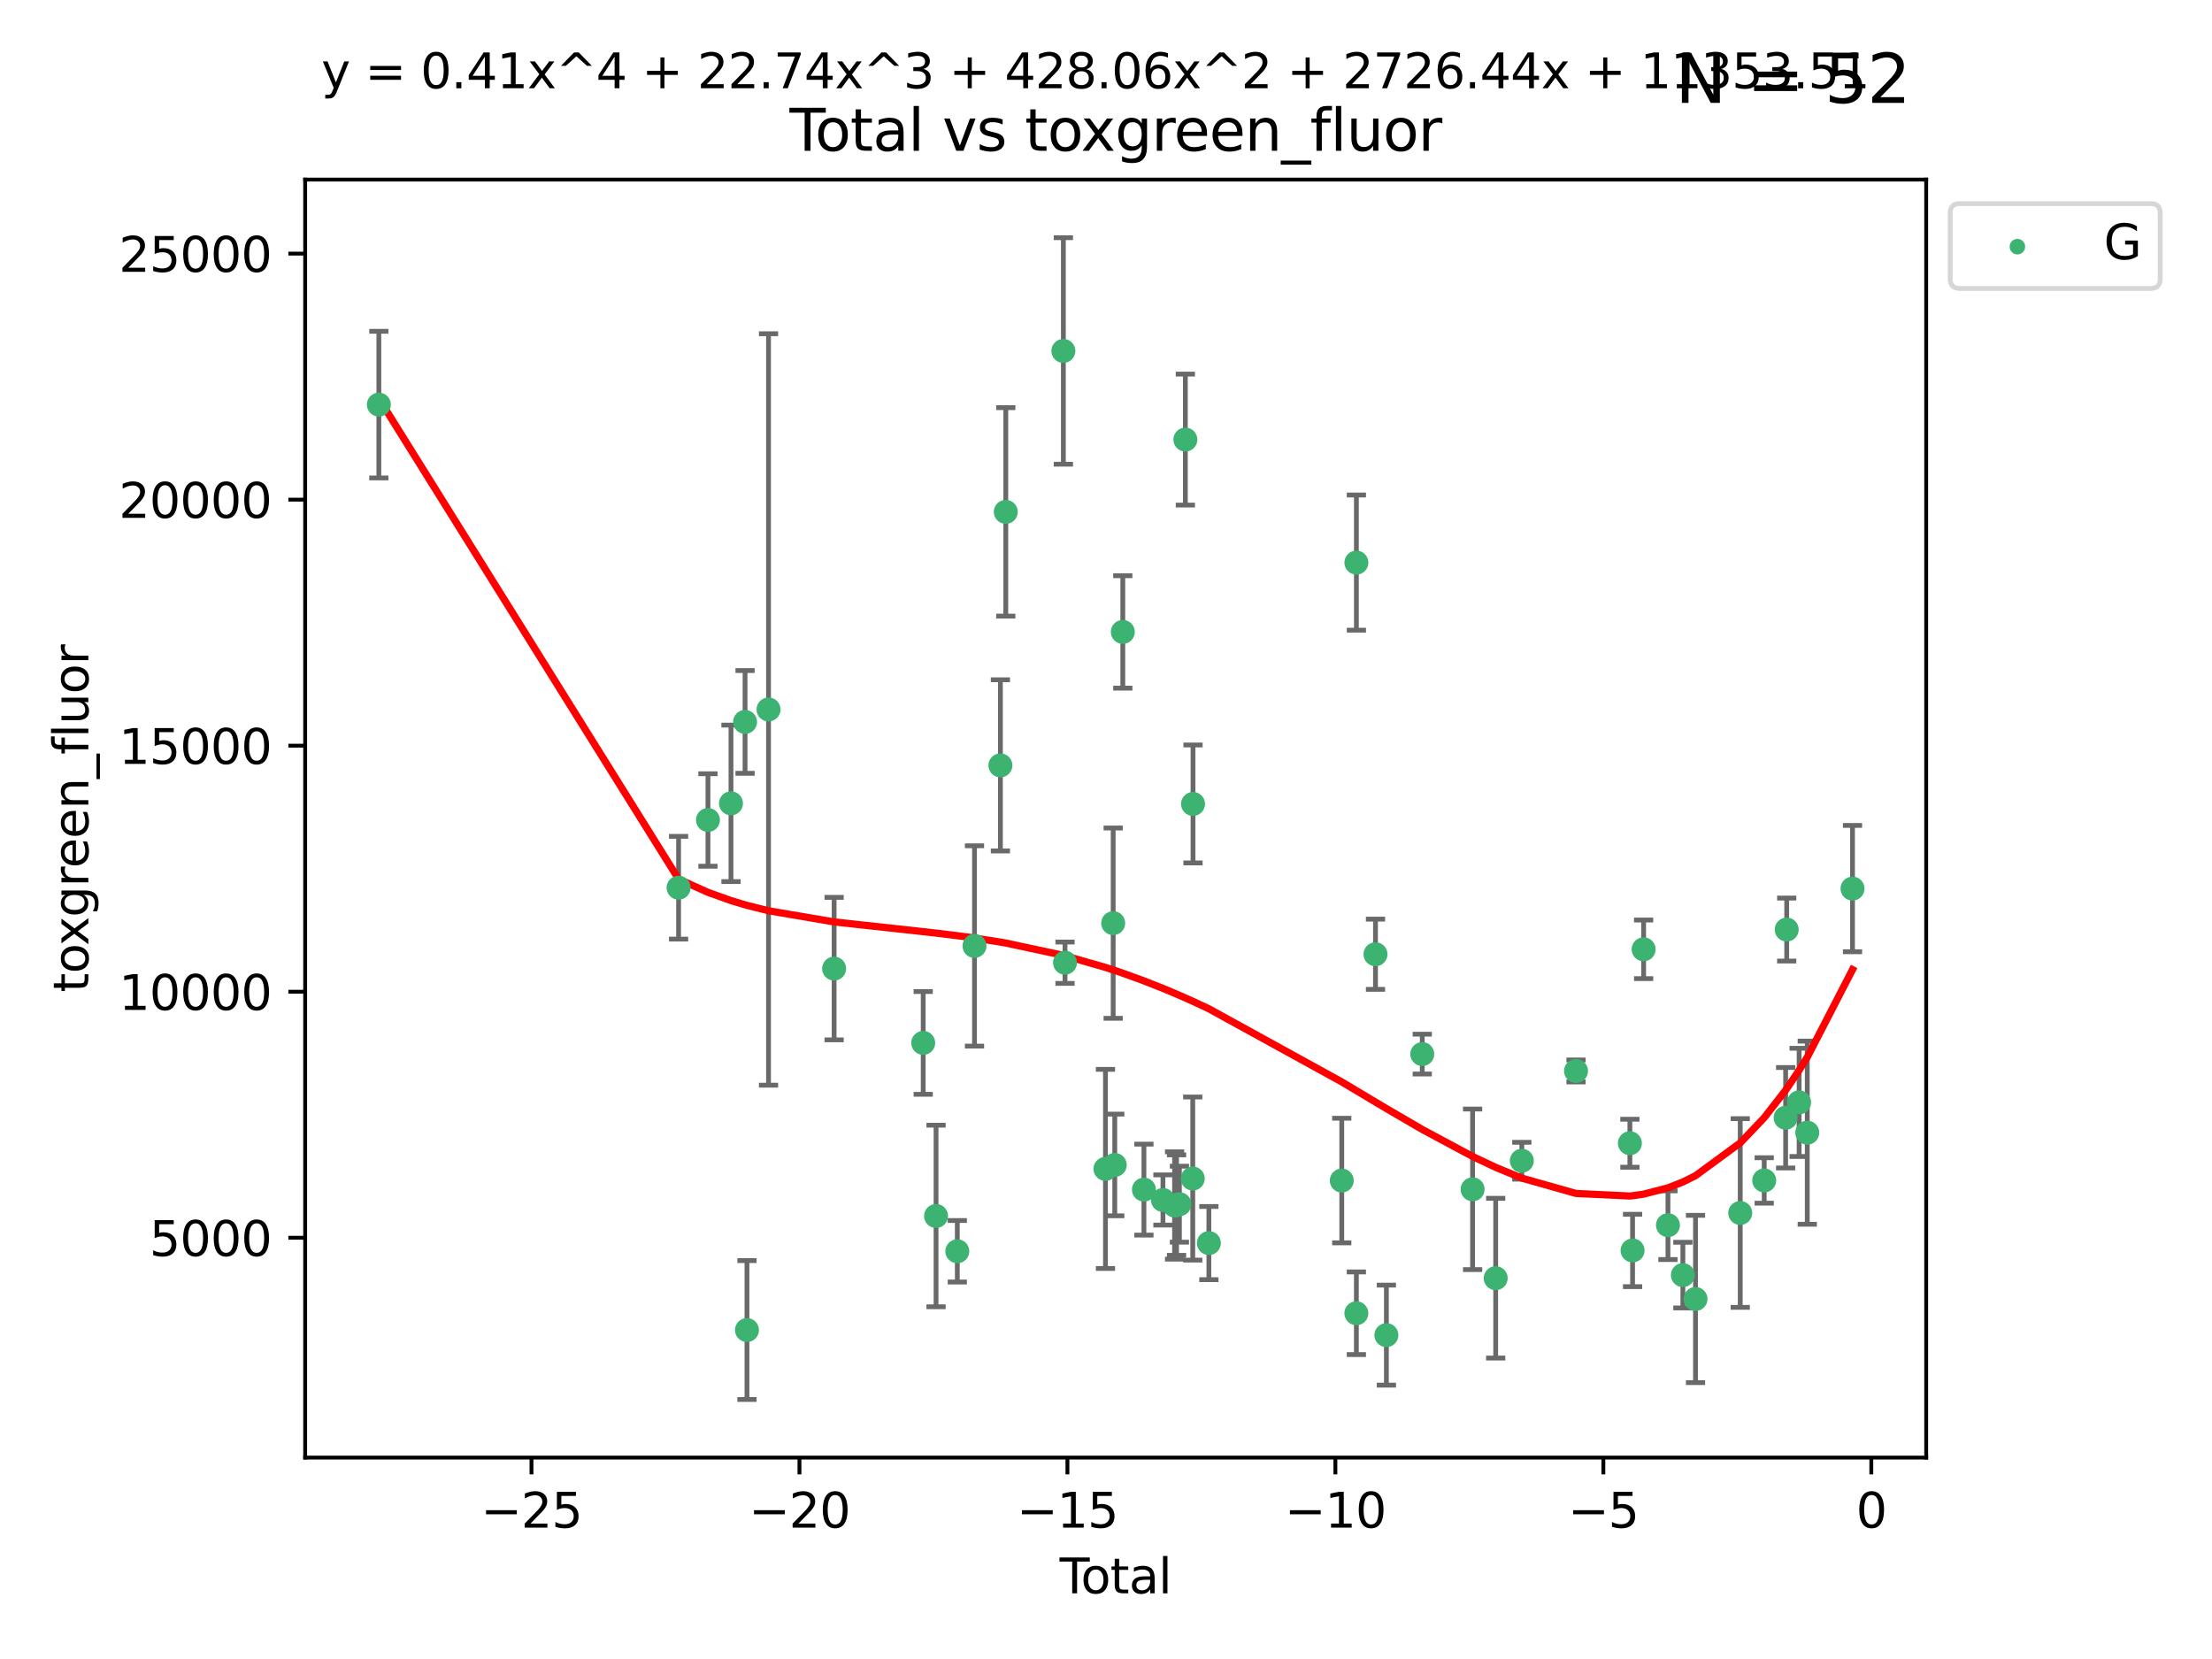 <?xml version="1.0" encoding="utf-8" standalone="no"?>
<!DOCTYPE svg PUBLIC "-//W3C//DTD SVG 1.1//EN"
  "http://www.w3.org/Graphics/SVG/1.1/DTD/svg11.dtd">
<svg xmlns:xlink="http://www.w3.org/1999/xlink" width="460.8pt" height="345.6pt" viewBox="0 0 460.8 345.6" xmlns="http://www.w3.org/2000/svg" version="1.1">
 <defs>
  <style type="text/css">*{stroke-linejoin: round; stroke-linecap: butt}</style>
 </defs>
 <g id="figure_1">
  <g id="patch_1">
   <path d="M 0 345.6 
L 460.8 345.6 
L 460.8 0 
L 0 0 
z
" style="fill: #ffffff"/>
  </g>
  <g id="axes_1">
   <g id="patch_2">
    <path d="M 63.571 303.64 
L 401.26 303.64 
L 401.26 37.411 
L 63.571 37.411 
z
" style="fill: #ffffff"/>
   </g>
   <g id="PathCollection_1">
    <defs>
     <path id="m70d9b29573" d="M 0 1.118 
C 0.297 1.118 0.581 1 0.791 0.791 
C 1 0.581 1.118 0.297 1.118 0 
C 1.118 -0.297 1 -0.581 0.791 -0.791 
C 0.581 -1 0.297 -1.118 0 -1.118 
C -0.297 -1.118 -0.581 -1 -0.791 -0.791 
C -1 -0.581 -1.118 -0.297 -1.118 0 
C -1.118 0.297 -1 0.581 -0.791 0.791 
C -0.581 1 -0.297 1.118 0 1.118 
z
" style="stroke: #3cb371"/>
    </defs>
    <g clip-path="url(#pa0c2bc1dc4)">
     <use xlink:href="#m70d9b29573" x="78.921" y="84.29" style="fill: #3cb371; stroke: #3cb371"/>
     <use xlink:href="#m70d9b29573" x="141.362" y="184.927" style="fill: #3cb371; stroke: #3cb371"/>
     <use xlink:href="#m70d9b29573" x="147.48" y="170.817" style="fill: #3cb371; stroke: #3cb371"/>
     <use xlink:href="#m70d9b29573" x="152.277" y="167.35" style="fill: #3cb371; stroke: #3cb371"/>
     <use xlink:href="#m70d9b29573" x="155.21" y="150.393" style="fill: #3cb371; stroke: #3cb371"/>
     <use xlink:href="#m70d9b29573" x="155.607" y="277.073" style="fill: #3cb371; stroke: #3cb371"/>
     <use xlink:href="#m70d9b29573" x="160.098" y="147.794" style="fill: #3cb371; stroke: #3cb371"/>
     <use xlink:href="#m70d9b29573" x="173.764" y="201.776" style="fill: #3cb371; stroke: #3cb371"/>
     <use xlink:href="#m70d9b29573" x="192.321" y="217.256" style="fill: #3cb371; stroke: #3cb371"/>
     <use xlink:href="#m70d9b29573" x="194.996" y="253.313" style="fill: #3cb371; stroke: #3cb371"/>
     <use xlink:href="#m70d9b29573" x="199.425" y="260.663" style="fill: #3cb371; stroke: #3cb371"/>
     <use xlink:href="#m70d9b29573" x="203.007" y="197.055" style="fill: #3cb371; stroke: #3cb371"/>
     <use xlink:href="#m70d9b29573" x="208.403" y="159.441" style="fill: #3cb371; stroke: #3cb371"/>
     <use xlink:href="#m70d9b29573" x="209.523" y="106.634" style="fill: #3cb371; stroke: #3cb371"/>
     <use xlink:href="#m70d9b29573" x="221.52" y="73.106" style="fill: #3cb371; stroke: #3cb371"/>
     <use xlink:href="#m70d9b29573" x="221.864" y="200.55" style="fill: #3cb371; stroke: #3cb371"/>
     <use xlink:href="#m70d9b29573" x="230.29" y="243.505" style="fill: #3cb371; stroke: #3cb371"/>
     <use xlink:href="#m70d9b29573" x="231.896" y="192.308" style="fill: #3cb371; stroke: #3cb371"/>
     <use xlink:href="#m70d9b29573" x="232.225" y="242.681" style="fill: #3cb371; stroke: #3cb371"/>
     <use xlink:href="#m70d9b29573" x="233.901" y="131.641" style="fill: #3cb371; stroke: #3cb371"/>
     <use xlink:href="#m70d9b29573" x="238.301" y="247.819" style="fill: #3cb371; stroke: #3cb371"/>
     <use xlink:href="#m70d9b29573" x="242.264" y="249.975" style="fill: #3cb371; stroke: #3cb371"/>
     <use xlink:href="#m70d9b29573" x="244.684" y="251.124" style="fill: #3cb371; stroke: #3cb371"/>
     <use xlink:href="#m70d9b29573" x="245.095" y="251.046" style="fill: #3cb371; stroke: #3cb371"/>
     <use xlink:href="#m70d9b29573" x="245.692" y="250.854" style="fill: #3cb371; stroke: #3cb371"/>
     <use xlink:href="#m70d9b29573" x="246.933" y="91.572" style="fill: #3cb371; stroke: #3cb371"/>
     <use xlink:href="#m70d9b29573" x="248.472" y="245.513" style="fill: #3cb371; stroke: #3cb371"/>
     <use xlink:href="#m70d9b29573" x="248.527" y="167.476" style="fill: #3cb371; stroke: #3cb371"/>
     <use xlink:href="#m70d9b29573" x="251.831" y="258.955" style="fill: #3cb371; stroke: #3cb371"/>
     <use xlink:href="#m70d9b29573" x="279.513" y="245.93" style="fill: #3cb371; stroke: #3cb371"/>
     <use xlink:href="#m70d9b29573" x="282.555" y="273.574" style="fill: #3cb371; stroke: #3cb371"/>
     <use xlink:href="#m70d9b29573" x="282.561" y="117.2" style="fill: #3cb371; stroke: #3cb371"/>
     <use xlink:href="#m70d9b29573" x="286.541" y="198.787" style="fill: #3cb371; stroke: #3cb371"/>
     <use xlink:href="#m70d9b29573" x="288.81" y="278.131" style="fill: #3cb371; stroke: #3cb371"/>
     <use xlink:href="#m70d9b29573" x="296.281" y="219.584" style="fill: #3cb371; stroke: #3cb371"/>
     <use xlink:href="#m70d9b29573" x="306.77" y="247.756" style="fill: #3cb371; stroke: #3cb371"/>
     <use xlink:href="#m70d9b29573" x="311.58" y="266.268" style="fill: #3cb371; stroke: #3cb371"/>
     <use xlink:href="#m70d9b29573" x="317.023" y="241.805" style="fill: #3cb371; stroke: #3cb371"/>
     <use xlink:href="#m70d9b29573" x="328.315" y="223.102" style="fill: #3cb371; stroke: #3cb371"/>
     <use xlink:href="#m70d9b29573" x="339.534" y="238.157" style="fill: #3cb371; stroke: #3cb371"/>
     <use xlink:href="#m70d9b29573" x="340.094" y="260.493" style="fill: #3cb371; stroke: #3cb371"/>
     <use xlink:href="#m70d9b29573" x="342.397" y="197.758" style="fill: #3cb371; stroke: #3cb371"/>
     <use xlink:href="#m70d9b29573" x="347.464" y="255.227" style="fill: #3cb371; stroke: #3cb371"/>
     <use xlink:href="#m70d9b29573" x="350.572" y="265.63" style="fill: #3cb371; stroke: #3cb371"/>
     <use xlink:href="#m70d9b29573" x="353.205" y="270.601" style="fill: #3cb371; stroke: #3cb371"/>
     <use xlink:href="#m70d9b29573" x="362.523" y="252.69" style="fill: #3cb371; stroke: #3cb371"/>
     <use xlink:href="#m70d9b29573" x="367.519" y="245.91" style="fill: #3cb371; stroke: #3cb371"/>
     <use xlink:href="#m70d9b29573" x="371.98" y="232.847" style="fill: #3cb371; stroke: #3cb371"/>
     <use xlink:href="#m70d9b29573" x="372.203" y="193.643" style="fill: #3cb371; stroke: #3cb371"/>
     <use xlink:href="#m70d9b29573" x="374.79" y="229.647" style="fill: #3cb371; stroke: #3cb371"/>
     <use xlink:href="#m70d9b29573" x="376.486" y="235.957" style="fill: #3cb371; stroke: #3cb371"/>
     <use xlink:href="#m70d9b29573" x="385.911" y="185.11" style="fill: #3cb371; stroke: #3cb371"/>
    </g>
   </g>
   <g id="matplotlib.axis_1">
    <g id="xtick_1">
     <g id="line2d_1">
      <defs>
       <path id="m195727a6a9" d="M 0 0 
L 0 3.5 
" style="stroke: #000000; stroke-width: 0.8"/>
      </defs>
      <g>
       <use xlink:href="#m195727a6a9" x="110.719" y="303.64" style="stroke: #000000; stroke-width: 0.8"/>
      </g>
     </g>
     <g id="text_1">
      <!-- −25 -->
      <g transform="translate(100.167 318.238)scale(0.1 -0.1)">
       <defs>
        <path id="DejaVuSans-2212" d="M 678 2272 
L 4684 2272 
L 4684 1741 
L 678 1741 
L 678 2272 
z
" transform="scale(0.016)"/>
        <path id="DejaVuSans-32" d="M 1228 531 
L 3431 531 
L 3431 0 
L 469 0 
L 469 531 
Q 828 903 1448 1529 
Q 2069 2156 2228 2338 
Q 2531 2678 2651 2914 
Q 2772 3150 2772 3378 
Q 2772 3750 2511 3984 
Q 2250 4219 1831 4219 
Q 1534 4219 1204 4116 
Q 875 4013 500 3803 
L 500 4441 
Q 881 4594 1212 4672 
Q 1544 4750 1819 4750 
Q 2544 4750 2975 4387 
Q 3406 4025 3406 3419 
Q 3406 3131 3298 2873 
Q 3191 2616 2906 2266 
Q 2828 2175 2409 1742 
Q 1991 1309 1228 531 
z
" transform="scale(0.016)"/>
        <path id="DejaVuSans-35" d="M 691 4666 
L 3169 4666 
L 3169 4134 
L 1269 4134 
L 1269 2991 
Q 1406 3038 1543 3061 
Q 1681 3084 1819 3084 
Q 2600 3084 3056 2656 
Q 3513 2228 3513 1497 
Q 3513 744 3044 326 
Q 2575 -91 1722 -91 
Q 1428 -91 1123 -41 
Q 819 9 494 109 
L 494 744 
Q 775 591 1075 516 
Q 1375 441 1709 441 
Q 2250 441 2565 725 
Q 2881 1009 2881 1497 
Q 2881 1984 2565 2268 
Q 2250 2553 1709 2553 
Q 1456 2553 1204 2497 
Q 953 2441 691 2322 
L 691 4666 
z
" transform="scale(0.016)"/>
       </defs>
       <use xlink:href="#DejaVuSans-2212"/>
       <use xlink:href="#DejaVuSans-32" x="83.789"/>
       <use xlink:href="#DejaVuSans-35" x="147.412"/>
      </g>
     </g>
    </g>
    <g id="xtick_2">
     <g id="line2d_2">
      <g>
       <use xlink:href="#m195727a6a9" x="166.541" y="303.64" style="stroke: #000000; stroke-width: 0.8"/>
      </g>
     </g>
     <g id="text_2">
      <!-- −20 -->
      <g transform="translate(155.989 318.238)scale(0.1 -0.1)">
       <defs>
        <path id="DejaVuSans-30" d="M 2034 4250 
Q 1547 4250 1301 3770 
Q 1056 3291 1056 2328 
Q 1056 1369 1301 889 
Q 1547 409 2034 409 
Q 2525 409 2770 889 
Q 3016 1369 3016 2328 
Q 3016 3291 2770 3770 
Q 2525 4250 2034 4250 
z
M 2034 4750 
Q 2819 4750 3233 4129 
Q 3647 3509 3647 2328 
Q 3647 1150 3233 529 
Q 2819 -91 2034 -91 
Q 1250 -91 836 529 
Q 422 1150 422 2328 
Q 422 3509 836 4129 
Q 1250 4750 2034 4750 
z
" transform="scale(0.016)"/>
       </defs>
       <use xlink:href="#DejaVuSans-2212"/>
       <use xlink:href="#DejaVuSans-32" x="83.789"/>
       <use xlink:href="#DejaVuSans-30" x="147.412"/>
      </g>
     </g>
    </g>
    <g id="xtick_3">
     <g id="line2d_3">
      <g>
       <use xlink:href="#m195727a6a9" x="222.363" y="303.64" style="stroke: #000000; stroke-width: 0.8"/>
      </g>
     </g>
     <g id="text_3">
      <!-- −15 -->
      <g transform="translate(211.811 318.238)scale(0.1 -0.1)">
       <defs>
        <path id="DejaVuSans-31" d="M 794 531 
L 1825 531 
L 1825 4091 
L 703 3866 
L 703 4441 
L 1819 4666 
L 2450 4666 
L 2450 531 
L 3481 531 
L 3481 0 
L 794 0 
L 794 531 
z
" transform="scale(0.016)"/>
       </defs>
       <use xlink:href="#DejaVuSans-2212"/>
       <use xlink:href="#DejaVuSans-31" x="83.789"/>
       <use xlink:href="#DejaVuSans-35" x="147.412"/>
      </g>
     </g>
    </g>
    <g id="xtick_4">
     <g id="line2d_4">
      <g>
       <use xlink:href="#m195727a6a9" x="278.185" y="303.64" style="stroke: #000000; stroke-width: 0.8"/>
      </g>
     </g>
     <g id="text_4">
      <!-- −10 -->
      <g transform="translate(267.632 318.238)scale(0.1 -0.1)">
       <use xlink:href="#DejaVuSans-2212"/>
       <use xlink:href="#DejaVuSans-31" x="83.789"/>
       <use xlink:href="#DejaVuSans-30" x="147.412"/>
      </g>
     </g>
    </g>
    <g id="xtick_5">
     <g id="line2d_5">
      <g>
       <use xlink:href="#m195727a6a9" x="334.007" y="303.64" style="stroke: #000000; stroke-width: 0.8"/>
      </g>
     </g>
     <g id="text_5">
      <!-- −5 -->
      <g transform="translate(326.636 318.238)scale(0.1 -0.1)">
       <use xlink:href="#DejaVuSans-2212"/>
       <use xlink:href="#DejaVuSans-35" x="83.789"/>
      </g>
     </g>
    </g>
    <g id="xtick_6">
     <g id="line2d_6">
      <g>
       <use xlink:href="#m195727a6a9" x="389.828" y="303.64" style="stroke: #000000; stroke-width: 0.8"/>
      </g>
     </g>
     <g id="text_6">
      <!-- 0 -->
      <g transform="translate(386.647 318.238)scale(0.1 -0.1)">
       <use xlink:href="#DejaVuSans-30"/>
      </g>
     </g>
    </g>
    <g id="text_7">
     <!-- Total -->
     <g transform="translate(220.739 331.917)scale(0.1 -0.1)">
      <defs>
       <path id="DejaVuSans-54" d="M -19 4666 
L 3928 4666 
L 3928 4134 
L 2272 4134 
L 2272 0 
L 1638 0 
L 1638 4134 
L -19 4134 
L -19 4666 
z
" transform="scale(0.016)"/>
       <path id="DejaVuSans-6f" d="M 1959 3097 
Q 1497 3097 1228 2736 
Q 959 2375 959 1747 
Q 959 1119 1226 758 
Q 1494 397 1959 397 
Q 2419 397 2687 759 
Q 2956 1122 2956 1747 
Q 2956 2369 2687 2733 
Q 2419 3097 1959 3097 
z
M 1959 3584 
Q 2709 3584 3137 3096 
Q 3566 2609 3566 1747 
Q 3566 888 3137 398 
Q 2709 -91 1959 -91 
Q 1206 -91 779 398 
Q 353 888 353 1747 
Q 353 2609 779 3096 
Q 1206 3584 1959 3584 
z
" transform="scale(0.016)"/>
       <path id="DejaVuSans-74" d="M 1172 4494 
L 1172 3500 
L 2356 3500 
L 2356 3053 
L 1172 3053 
L 1172 1153 
Q 1172 725 1289 603 
Q 1406 481 1766 481 
L 2356 481 
L 2356 0 
L 1766 0 
Q 1100 0 847 248 
Q 594 497 594 1153 
L 594 3053 
L 172 3053 
L 172 3500 
L 594 3500 
L 594 4494 
L 1172 4494 
z
" transform="scale(0.016)"/>
       <path id="DejaVuSans-61" d="M 2194 1759 
Q 1497 1759 1228 1600 
Q 959 1441 959 1056 
Q 959 750 1161 570 
Q 1363 391 1709 391 
Q 2188 391 2477 730 
Q 2766 1069 2766 1631 
L 2766 1759 
L 2194 1759 
z
M 3341 1997 
L 3341 0 
L 2766 0 
L 2766 531 
Q 2569 213 2275 61 
Q 1981 -91 1556 -91 
Q 1019 -91 701 211 
Q 384 513 384 1019 
Q 384 1609 779 1909 
Q 1175 2209 1959 2209 
L 2766 2209 
L 2766 2266 
Q 2766 2663 2505 2880 
Q 2244 3097 1772 3097 
Q 1472 3097 1187 3025 
Q 903 2953 641 2809 
L 641 3341 
Q 956 3463 1253 3523 
Q 1550 3584 1831 3584 
Q 2591 3584 2966 3190 
Q 3341 2797 3341 1997 
z
" transform="scale(0.016)"/>
       <path id="DejaVuSans-6c" d="M 603 4863 
L 1178 4863 
L 1178 0 
L 603 0 
L 603 4863 
z
" transform="scale(0.016)"/>
      </defs>
      <use xlink:href="#DejaVuSans-54"/>
      <use xlink:href="#DejaVuSans-6f" x="44.084"/>
      <use xlink:href="#DejaVuSans-74" x="105.266"/>
      <use xlink:href="#DejaVuSans-61" x="144.475"/>
      <use xlink:href="#DejaVuSans-6c" x="205.754"/>
     </g>
    </g>
   </g>
   <g id="matplotlib.axis_2">
    <g id="ytick_1">
     <g id="line2d_7">
      <defs>
       <path id="md37a4022ce" d="M 0 0 
L -3.5 0 
" style="stroke: #000000; stroke-width: 0.8"/>
      </defs>
      <g>
       <use xlink:href="#md37a4022ce" x="63.571" y="257.843" style="stroke: #000000; stroke-width: 0.8"/>
      </g>
     </g>
     <g id="text_8">
      <!-- 5000 -->
      <g transform="translate(31.121 261.642)scale(0.1 -0.1)">
       <use xlink:href="#DejaVuSans-35"/>
       <use xlink:href="#DejaVuSans-30" x="63.623"/>
       <use xlink:href="#DejaVuSans-30" x="127.246"/>
       <use xlink:href="#DejaVuSans-30" x="190.869"/>
      </g>
     </g>
    </g>
    <g id="ytick_2">
     <g id="line2d_8">
      <g>
       <use xlink:href="#md37a4022ce" x="63.571" y="206.589" style="stroke: #000000; stroke-width: 0.8"/>
      </g>
     </g>
     <g id="text_9">
      <!-- 10000 -->
      <g transform="translate(24.759 210.388)scale(0.1 -0.1)">
       <use xlink:href="#DejaVuSans-31"/>
       <use xlink:href="#DejaVuSans-30" x="63.623"/>
       <use xlink:href="#DejaVuSans-30" x="127.246"/>
       <use xlink:href="#DejaVuSans-30" x="190.869"/>
       <use xlink:href="#DejaVuSans-30" x="254.492"/>
      </g>
     </g>
    </g>
    <g id="ytick_3">
     <g id="line2d_9">
      <g>
       <use xlink:href="#md37a4022ce" x="63.571" y="155.335" style="stroke: #000000; stroke-width: 0.8"/>
      </g>
     </g>
     <g id="text_10">
      <!-- 15000 -->
      <g transform="translate(24.759 159.135)scale(0.1 -0.1)">
       <use xlink:href="#DejaVuSans-31"/>
       <use xlink:href="#DejaVuSans-35" x="63.623"/>
       <use xlink:href="#DejaVuSans-30" x="127.246"/>
       <use xlink:href="#DejaVuSans-30" x="190.869"/>
       <use xlink:href="#DejaVuSans-30" x="254.492"/>
      </g>
     </g>
    </g>
    <g id="ytick_4">
     <g id="line2d_10">
      <g>
       <use xlink:href="#md37a4022ce" x="63.571" y="104.082" style="stroke: #000000; stroke-width: 0.8"/>
      </g>
     </g>
     <g id="text_11">
      <!-- 20000 -->
      <g transform="translate(24.759 107.881)scale(0.1 -0.1)">
       <use xlink:href="#DejaVuSans-32"/>
       <use xlink:href="#DejaVuSans-30" x="63.623"/>
       <use xlink:href="#DejaVuSans-30" x="127.246"/>
       <use xlink:href="#DejaVuSans-30" x="190.869"/>
       <use xlink:href="#DejaVuSans-30" x="254.492"/>
      </g>
     </g>
    </g>
    <g id="ytick_5">
     <g id="line2d_11">
      <g>
       <use xlink:href="#md37a4022ce" x="63.571" y="52.828" style="stroke: #000000; stroke-width: 0.8"/>
      </g>
     </g>
     <g id="text_12">
      <!-- 25000 -->
      <g transform="translate(24.759 56.627)scale(0.1 -0.1)">
       <use xlink:href="#DejaVuSans-32"/>
       <use xlink:href="#DejaVuSans-35" x="63.623"/>
       <use xlink:href="#DejaVuSans-30" x="127.246"/>
       <use xlink:href="#DejaVuSans-30" x="190.869"/>
       <use xlink:href="#DejaVuSans-30" x="254.492"/>
      </g>
     </g>
    </g>
    <g id="text_13">
     <!-- toxgreen_fluor -->
     <g transform="translate(18.401 206.72)rotate(-90)scale(0.1 -0.1)">
      <defs>
       <path id="DejaVuSans-78" d="M 3513 3500 
L 2247 1797 
L 3578 0 
L 2900 0 
L 1881 1375 
L 863 0 
L 184 0 
L 1544 1831 
L 300 3500 
L 978 3500 
L 1906 2253 
L 2834 3500 
L 3513 3500 
z
" transform="scale(0.016)"/>
       <path id="DejaVuSans-67" d="M 2906 1791 
Q 2906 2416 2648 2759 
Q 2391 3103 1925 3103 
Q 1463 3103 1205 2759 
Q 947 2416 947 1791 
Q 947 1169 1205 825 
Q 1463 481 1925 481 
Q 2391 481 2648 825 
Q 2906 1169 2906 1791 
z
M 3481 434 
Q 3481 -459 3084 -895 
Q 2688 -1331 1869 -1331 
Q 1566 -1331 1297 -1286 
Q 1028 -1241 775 -1147 
L 775 -588 
Q 1028 -725 1275 -790 
Q 1522 -856 1778 -856 
Q 2344 -856 2625 -561 
Q 2906 -266 2906 331 
L 2906 616 
Q 2728 306 2450 153 
Q 2172 0 1784 0 
Q 1141 0 747 490 
Q 353 981 353 1791 
Q 353 2603 747 3093 
Q 1141 3584 1784 3584 
Q 2172 3584 2450 3431 
Q 2728 3278 2906 2969 
L 2906 3500 
L 3481 3500 
L 3481 434 
z
" transform="scale(0.016)"/>
       <path id="DejaVuSans-72" d="M 2631 2963 
Q 2534 3019 2420 3045 
Q 2306 3072 2169 3072 
Q 1681 3072 1420 2755 
Q 1159 2438 1159 1844 
L 1159 0 
L 581 0 
L 581 3500 
L 1159 3500 
L 1159 2956 
Q 1341 3275 1631 3429 
Q 1922 3584 2338 3584 
Q 2397 3584 2469 3576 
Q 2541 3569 2628 3553 
L 2631 2963 
z
" transform="scale(0.016)"/>
       <path id="DejaVuSans-65" d="M 3597 1894 
L 3597 1613 
L 953 1613 
Q 991 1019 1311 708 
Q 1631 397 2203 397 
Q 2534 397 2845 478 
Q 3156 559 3463 722 
L 3463 178 
Q 3153 47 2828 -22 
Q 2503 -91 2169 -91 
Q 1331 -91 842 396 
Q 353 884 353 1716 
Q 353 2575 817 3079 
Q 1281 3584 2069 3584 
Q 2775 3584 3186 3129 
Q 3597 2675 3597 1894 
z
M 3022 2063 
Q 3016 2534 2758 2815 
Q 2500 3097 2075 3097 
Q 1594 3097 1305 2825 
Q 1016 2553 972 2059 
L 3022 2063 
z
" transform="scale(0.016)"/>
       <path id="DejaVuSans-6e" d="M 3513 2113 
L 3513 0 
L 2938 0 
L 2938 2094 
Q 2938 2591 2744 2837 
Q 2550 3084 2163 3084 
Q 1697 3084 1428 2787 
Q 1159 2491 1159 1978 
L 1159 0 
L 581 0 
L 581 3500 
L 1159 3500 
L 1159 2956 
Q 1366 3272 1645 3428 
Q 1925 3584 2291 3584 
Q 2894 3584 3203 3211 
Q 3513 2838 3513 2113 
z
" transform="scale(0.016)"/>
       <path id="DejaVuSans-5f" d="M 3263 -1063 
L 3263 -1509 
L -63 -1509 
L -63 -1063 
L 3263 -1063 
z
" transform="scale(0.016)"/>
       <path id="DejaVuSans-66" d="M 2375 4863 
L 2375 4384 
L 1825 4384 
Q 1516 4384 1395 4259 
Q 1275 4134 1275 3809 
L 1275 3500 
L 2222 3500 
L 2222 3053 
L 1275 3053 
L 1275 0 
L 697 0 
L 697 3053 
L 147 3053 
L 147 3500 
L 697 3500 
L 697 3744 
Q 697 4328 969 4595 
Q 1241 4863 1831 4863 
L 2375 4863 
z
" transform="scale(0.016)"/>
       <path id="DejaVuSans-75" d="M 544 1381 
L 544 3500 
L 1119 3500 
L 1119 1403 
Q 1119 906 1312 657 
Q 1506 409 1894 409 
Q 2359 409 2629 706 
Q 2900 1003 2900 1516 
L 2900 3500 
L 3475 3500 
L 3475 0 
L 2900 0 
L 2900 538 
Q 2691 219 2414 64 
Q 2138 -91 1772 -91 
Q 1169 -91 856 284 
Q 544 659 544 1381 
z
M 1991 3584 
L 1991 3584 
z
" transform="scale(0.016)"/>
      </defs>
      <use xlink:href="#DejaVuSans-74"/>
      <use xlink:href="#DejaVuSans-6f" x="39.209"/>
      <use xlink:href="#DejaVuSans-78" x="97.266"/>
      <use xlink:href="#DejaVuSans-67" x="156.445"/>
      <use xlink:href="#DejaVuSans-72" x="219.922"/>
      <use xlink:href="#DejaVuSans-65" x="258.785"/>
      <use xlink:href="#DejaVuSans-65" x="320.309"/>
      <use xlink:href="#DejaVuSans-6e" x="381.832"/>
      <use xlink:href="#DejaVuSans-5f" x="445.211"/>
      <use xlink:href="#DejaVuSans-66" x="495.211"/>
      <use xlink:href="#DejaVuSans-6c" x="530.416"/>
      <use xlink:href="#DejaVuSans-75" x="558.199"/>
      <use xlink:href="#DejaVuSans-6f" x="621.578"/>
      <use xlink:href="#DejaVuSans-72" x="682.76"/>
     </g>
    </g>
   </g>
   <g id="LineCollection_1">
    <path d="M 78.921 99.561 
L 78.921 69.019 
" clip-path="url(#pa0c2bc1dc4)" style="fill: none; stroke: #696969"/>
    <path d="M 141.362 195.633 
L 141.362 174.222 
" clip-path="url(#pa0c2bc1dc4)" style="fill: none; stroke: #696969"/>
    <path d="M 147.48 180.448 
L 147.48 161.186 
" clip-path="url(#pa0c2bc1dc4)" style="fill: none; stroke: #696969"/>
    <path d="M 152.277 183.65 
L 152.277 151.05 
" clip-path="url(#pa0c2bc1dc4)" style="fill: none; stroke: #696969"/>
    <path d="M 155.21 161.096 
L 155.21 139.69 
" clip-path="url(#pa0c2bc1dc4)" style="fill: none; stroke: #696969"/>
    <path d="M 155.607 291.539 
L 155.607 262.607 
" clip-path="url(#pa0c2bc1dc4)" style="fill: none; stroke: #696969"/>
    <path d="M 160.098 226.063 
L 160.098 69.525 
" clip-path="url(#pa0c2bc1dc4)" style="fill: none; stroke: #696969"/>
    <path d="M 173.764 216.615 
L 173.764 186.936 
" clip-path="url(#pa0c2bc1dc4)" style="fill: none; stroke: #696969"/>
    <path d="M 192.321 227.96 
L 192.321 206.552 
" clip-path="url(#pa0c2bc1dc4)" style="fill: none; stroke: #696969"/>
    <path d="M 194.996 272.224 
L 194.996 234.402 
" clip-path="url(#pa0c2bc1dc4)" style="fill: none; stroke: #696969"/>
    <path d="M 199.425 267.067 
L 199.425 254.258 
" clip-path="url(#pa0c2bc1dc4)" style="fill: none; stroke: #696969"/>
    <path d="M 203.007 217.921 
L 203.007 176.189 
" clip-path="url(#pa0c2bc1dc4)" style="fill: none; stroke: #696969"/>
    <path d="M 208.403 177.268 
L 208.403 141.614 
" clip-path="url(#pa0c2bc1dc4)" style="fill: none; stroke: #696969"/>
    <path d="M 209.523 128.347 
L 209.523 84.922 
" clip-path="url(#pa0c2bc1dc4)" style="fill: none; stroke: #696969"/>
    <path d="M 221.52 96.699 
L 221.52 49.513 
" clip-path="url(#pa0c2bc1dc4)" style="fill: none; stroke: #696969"/>
    <path d="M 221.864 204.859 
L 221.864 196.242 
" clip-path="url(#pa0c2bc1dc4)" style="fill: none; stroke: #696969"/>
    <path d="M 230.29 264.249 
L 230.29 222.761 
" clip-path="url(#pa0c2bc1dc4)" style="fill: none; stroke: #696969"/>
    <path d="M 231.896 212.13 
L 231.896 172.487 
" clip-path="url(#pa0c2bc1dc4)" style="fill: none; stroke: #696969"/>
    <path d="M 232.225 253.272 
L 232.225 232.091 
" clip-path="url(#pa0c2bc1dc4)" style="fill: none; stroke: #696969"/>
    <path d="M 233.901 143.352 
L 233.901 119.931 
" clip-path="url(#pa0c2bc1dc4)" style="fill: none; stroke: #696969"/>
    <path d="M 238.301 257.294 
L 238.301 238.344 
" clip-path="url(#pa0c2bc1dc4)" style="fill: none; stroke: #696969"/>
    <path d="M 242.264 255.207 
L 242.264 244.744 
" clip-path="url(#pa0c2bc1dc4)" style="fill: none; stroke: #696969"/>
    <path d="M 244.684 262.308 
L 244.684 239.94 
" clip-path="url(#pa0c2bc1dc4)" style="fill: none; stroke: #696969"/>
    <path d="M 245.095 261.512 
L 245.095 240.581 
" clip-path="url(#pa0c2bc1dc4)" style="fill: none; stroke: #696969"/>
    <path d="M 245.692 258.771 
L 245.692 242.937 
" clip-path="url(#pa0c2bc1dc4)" style="fill: none; stroke: #696969"/>
    <path d="M 246.933 105.212 
L 246.933 77.931 
" clip-path="url(#pa0c2bc1dc4)" style="fill: none; stroke: #696969"/>
    <path d="M 248.472 262.5 
L 248.472 228.526 
" clip-path="url(#pa0c2bc1dc4)" style="fill: none; stroke: #696969"/>
    <path d="M 248.527 179.76 
L 248.527 155.192 
" clip-path="url(#pa0c2bc1dc4)" style="fill: none; stroke: #696969"/>
    <path d="M 251.831 266.578 
L 251.831 251.332 
" clip-path="url(#pa0c2bc1dc4)" style="fill: none; stroke: #696969"/>
    <path d="M 279.513 258.908 
L 279.513 232.952 
" clip-path="url(#pa0c2bc1dc4)" style="fill: none; stroke: #696969"/>
    <path d="M 282.555 282.183 
L 282.555 264.966 
" clip-path="url(#pa0c2bc1dc4)" style="fill: none; stroke: #696969"/>
    <path d="M 282.561 131.281 
L 282.561 103.119 
" clip-path="url(#pa0c2bc1dc4)" style="fill: none; stroke: #696969"/>
    <path d="M 286.541 206.104 
L 286.541 191.471 
" clip-path="url(#pa0c2bc1dc4)" style="fill: none; stroke: #696969"/>
    <path d="M 288.81 288.547 
L 288.81 267.715 
" clip-path="url(#pa0c2bc1dc4)" style="fill: none; stroke: #696969"/>
    <path d="M 296.281 223.731 
L 296.281 215.437 
" clip-path="url(#pa0c2bc1dc4)" style="fill: none; stroke: #696969"/>
    <path d="M 306.77 264.483 
L 306.77 231.029 
" clip-path="url(#pa0c2bc1dc4)" style="fill: none; stroke: #696969"/>
    <path d="M 311.58 282.907 
L 311.58 249.629 
" clip-path="url(#pa0c2bc1dc4)" style="fill: none; stroke: #696969"/>
    <path d="M 317.023 245.646 
L 317.023 237.964 
" clip-path="url(#pa0c2bc1dc4)" style="fill: none; stroke: #696969"/>
    <path d="M 328.315 225.393 
L 328.315 220.812 
" clip-path="url(#pa0c2bc1dc4)" style="fill: none; stroke: #696969"/>
    <path d="M 339.534 243.156 
L 339.534 233.159 
" clip-path="url(#pa0c2bc1dc4)" style="fill: none; stroke: #696969"/>
    <path d="M 340.094 268.032 
L 340.094 252.954 
" clip-path="url(#pa0c2bc1dc4)" style="fill: none; stroke: #696969"/>
    <path d="M 342.397 203.862 
L 342.397 191.654 
" clip-path="url(#pa0c2bc1dc4)" style="fill: none; stroke: #696969"/>
    <path d="M 347.464 262.384 
L 347.464 248.07 
" clip-path="url(#pa0c2bc1dc4)" style="fill: none; stroke: #696969"/>
    <path d="M 350.572 272.472 
L 350.572 258.789 
" clip-path="url(#pa0c2bc1dc4)" style="fill: none; stroke: #696969"/>
    <path d="M 353.205 288.025 
L 353.205 253.177 
" clip-path="url(#pa0c2bc1dc4)" style="fill: none; stroke: #696969"/>
    <path d="M 362.523 272.345 
L 362.523 233.034 
" clip-path="url(#pa0c2bc1dc4)" style="fill: none; stroke: #696969"/>
    <path d="M 367.519 250.645 
L 367.519 241.175 
" clip-path="url(#pa0c2bc1dc4)" style="fill: none; stroke: #696969"/>
    <path d="M 371.98 243.311 
L 371.98 222.383 
" clip-path="url(#pa0c2bc1dc4)" style="fill: none; stroke: #696969"/>
    <path d="M 372.203 200.202 
L 372.203 187.085 
" clip-path="url(#pa0c2bc1dc4)" style="fill: none; stroke: #696969"/>
    <path d="M 374.79 240.919 
L 374.79 218.375 
" clip-path="url(#pa0c2bc1dc4)" style="fill: none; stroke: #696969"/>
    <path d="M 376.486 255.032 
L 376.486 216.881 
" clip-path="url(#pa0c2bc1dc4)" style="fill: none; stroke: #696969"/>
    <path d="M 385.911 198.267 
L 385.911 171.953 
" clip-path="url(#pa0c2bc1dc4)" style="fill: none; stroke: #696969"/>
   </g>
   <g id="line2d_12">
    <defs>
     <path id="m30ae504e7a" d="M 2 0 
L -2 -0 
" style="stroke: #696969"/>
    </defs>
    <g clip-path="url(#pa0c2bc1dc4)">
     <use xlink:href="#m30ae504e7a" x="78.921" y="99.561" style="fill: #696969; stroke: #696969"/>
     <use xlink:href="#m30ae504e7a" x="141.362" y="195.633" style="fill: #696969; stroke: #696969"/>
     <use xlink:href="#m30ae504e7a" x="147.48" y="180.448" style="fill: #696969; stroke: #696969"/>
     <use xlink:href="#m30ae504e7a" x="152.277" y="183.65" style="fill: #696969; stroke: #696969"/>
     <use xlink:href="#m30ae504e7a" x="155.21" y="161.096" style="fill: #696969; stroke: #696969"/>
     <use xlink:href="#m30ae504e7a" x="155.607" y="291.539" style="fill: #696969; stroke: #696969"/>
     <use xlink:href="#m30ae504e7a" x="160.098" y="226.063" style="fill: #696969; stroke: #696969"/>
     <use xlink:href="#m30ae504e7a" x="173.764" y="216.615" style="fill: #696969; stroke: #696969"/>
     <use xlink:href="#m30ae504e7a" x="192.321" y="227.96" style="fill: #696969; stroke: #696969"/>
     <use xlink:href="#m30ae504e7a" x="194.996" y="272.224" style="fill: #696969; stroke: #696969"/>
     <use xlink:href="#m30ae504e7a" x="199.425" y="267.067" style="fill: #696969; stroke: #696969"/>
     <use xlink:href="#m30ae504e7a" x="203.007" y="217.921" style="fill: #696969; stroke: #696969"/>
     <use xlink:href="#m30ae504e7a" x="208.403" y="177.268" style="fill: #696969; stroke: #696969"/>
     <use xlink:href="#m30ae504e7a" x="209.523" y="128.347" style="fill: #696969; stroke: #696969"/>
     <use xlink:href="#m30ae504e7a" x="221.52" y="96.699" style="fill: #696969; stroke: #696969"/>
     <use xlink:href="#m30ae504e7a" x="221.864" y="204.859" style="fill: #696969; stroke: #696969"/>
     <use xlink:href="#m30ae504e7a" x="230.29" y="264.249" style="fill: #696969; stroke: #696969"/>
     <use xlink:href="#m30ae504e7a" x="231.896" y="212.13" style="fill: #696969; stroke: #696969"/>
     <use xlink:href="#m30ae504e7a" x="232.225" y="253.272" style="fill: #696969; stroke: #696969"/>
     <use xlink:href="#m30ae504e7a" x="233.901" y="143.352" style="fill: #696969; stroke: #696969"/>
     <use xlink:href="#m30ae504e7a" x="238.301" y="257.294" style="fill: #696969; stroke: #696969"/>
     <use xlink:href="#m30ae504e7a" x="242.264" y="255.207" style="fill: #696969; stroke: #696969"/>
     <use xlink:href="#m30ae504e7a" x="244.684" y="262.308" style="fill: #696969; stroke: #696969"/>
     <use xlink:href="#m30ae504e7a" x="245.095" y="261.512" style="fill: #696969; stroke: #696969"/>
     <use xlink:href="#m30ae504e7a" x="245.692" y="258.771" style="fill: #696969; stroke: #696969"/>
     <use xlink:href="#m30ae504e7a" x="246.933" y="105.212" style="fill: #696969; stroke: #696969"/>
     <use xlink:href="#m30ae504e7a" x="248.472" y="262.5" style="fill: #696969; stroke: #696969"/>
     <use xlink:href="#m30ae504e7a" x="248.527" y="179.76" style="fill: #696969; stroke: #696969"/>
     <use xlink:href="#m30ae504e7a" x="251.831" y="266.578" style="fill: #696969; stroke: #696969"/>
     <use xlink:href="#m30ae504e7a" x="279.513" y="258.908" style="fill: #696969; stroke: #696969"/>
     <use xlink:href="#m30ae504e7a" x="282.555" y="282.183" style="fill: #696969; stroke: #696969"/>
     <use xlink:href="#m30ae504e7a" x="282.561" y="131.281" style="fill: #696969; stroke: #696969"/>
     <use xlink:href="#m30ae504e7a" x="286.541" y="206.104" style="fill: #696969; stroke: #696969"/>
     <use xlink:href="#m30ae504e7a" x="288.81" y="288.547" style="fill: #696969; stroke: #696969"/>
     <use xlink:href="#m30ae504e7a" x="296.281" y="223.731" style="fill: #696969; stroke: #696969"/>
     <use xlink:href="#m30ae504e7a" x="306.77" y="264.483" style="fill: #696969; stroke: #696969"/>
     <use xlink:href="#m30ae504e7a" x="311.58" y="282.907" style="fill: #696969; stroke: #696969"/>
     <use xlink:href="#m30ae504e7a" x="317.023" y="245.646" style="fill: #696969; stroke: #696969"/>
     <use xlink:href="#m30ae504e7a" x="328.315" y="225.393" style="fill: #696969; stroke: #696969"/>
     <use xlink:href="#m30ae504e7a" x="339.534" y="243.156" style="fill: #696969; stroke: #696969"/>
     <use xlink:href="#m30ae504e7a" x="340.094" y="268.032" style="fill: #696969; stroke: #696969"/>
     <use xlink:href="#m30ae504e7a" x="342.397" y="203.862" style="fill: #696969; stroke: #696969"/>
     <use xlink:href="#m30ae504e7a" x="347.464" y="262.384" style="fill: #696969; stroke: #696969"/>
     <use xlink:href="#m30ae504e7a" x="350.572" y="272.472" style="fill: #696969; stroke: #696969"/>
     <use xlink:href="#m30ae504e7a" x="353.205" y="288.025" style="fill: #696969; stroke: #696969"/>
     <use xlink:href="#m30ae504e7a" x="362.523" y="272.345" style="fill: #696969; stroke: #696969"/>
     <use xlink:href="#m30ae504e7a" x="367.519" y="250.645" style="fill: #696969; stroke: #696969"/>
     <use xlink:href="#m30ae504e7a" x="371.98" y="243.311" style="fill: #696969; stroke: #696969"/>
     <use xlink:href="#m30ae504e7a" x="372.203" y="200.202" style="fill: #696969; stroke: #696969"/>
     <use xlink:href="#m30ae504e7a" x="374.79" y="240.919" style="fill: #696969; stroke: #696969"/>
     <use xlink:href="#m30ae504e7a" x="376.486" y="255.032" style="fill: #696969; stroke: #696969"/>
     <use xlink:href="#m30ae504e7a" x="385.911" y="198.267" style="fill: #696969; stroke: #696969"/>
    </g>
   </g>
   <g id="line2d_13">
    <g clip-path="url(#pa0c2bc1dc4)">
     <use xlink:href="#m30ae504e7a" x="78.921" y="69.019" style="fill: #696969; stroke: #696969"/>
     <use xlink:href="#m30ae504e7a" x="141.362" y="174.222" style="fill: #696969; stroke: #696969"/>
     <use xlink:href="#m30ae504e7a" x="147.48" y="161.186" style="fill: #696969; stroke: #696969"/>
     <use xlink:href="#m30ae504e7a" x="152.277" y="151.05" style="fill: #696969; stroke: #696969"/>
     <use xlink:href="#m30ae504e7a" x="155.21" y="139.69" style="fill: #696969; stroke: #696969"/>
     <use xlink:href="#m30ae504e7a" x="155.607" y="262.607" style="fill: #696969; stroke: #696969"/>
     <use xlink:href="#m30ae504e7a" x="160.098" y="69.525" style="fill: #696969; stroke: #696969"/>
     <use xlink:href="#m30ae504e7a" x="173.764" y="186.936" style="fill: #696969; stroke: #696969"/>
     <use xlink:href="#m30ae504e7a" x="192.321" y="206.552" style="fill: #696969; stroke: #696969"/>
     <use xlink:href="#m30ae504e7a" x="194.996" y="234.402" style="fill: #696969; stroke: #696969"/>
     <use xlink:href="#m30ae504e7a" x="199.425" y="254.258" style="fill: #696969; stroke: #696969"/>
     <use xlink:href="#m30ae504e7a" x="203.007" y="176.189" style="fill: #696969; stroke: #696969"/>
     <use xlink:href="#m30ae504e7a" x="208.403" y="141.614" style="fill: #696969; stroke: #696969"/>
     <use xlink:href="#m30ae504e7a" x="209.523" y="84.922" style="fill: #696969; stroke: #696969"/>
     <use xlink:href="#m30ae504e7a" x="221.52" y="49.513" style="fill: #696969; stroke: #696969"/>
     <use xlink:href="#m30ae504e7a" x="221.864" y="196.242" style="fill: #696969; stroke: #696969"/>
     <use xlink:href="#m30ae504e7a" x="230.29" y="222.761" style="fill: #696969; stroke: #696969"/>
     <use xlink:href="#m30ae504e7a" x="231.896" y="172.487" style="fill: #696969; stroke: #696969"/>
     <use xlink:href="#m30ae504e7a" x="232.225" y="232.091" style="fill: #696969; stroke: #696969"/>
     <use xlink:href="#m30ae504e7a" x="233.901" y="119.931" style="fill: #696969; stroke: #696969"/>
     <use xlink:href="#m30ae504e7a" x="238.301" y="238.344" style="fill: #696969; stroke: #696969"/>
     <use xlink:href="#m30ae504e7a" x="242.264" y="244.744" style="fill: #696969; stroke: #696969"/>
     <use xlink:href="#m30ae504e7a" x="244.684" y="239.94" style="fill: #696969; stroke: #696969"/>
     <use xlink:href="#m30ae504e7a" x="245.095" y="240.581" style="fill: #696969; stroke: #696969"/>
     <use xlink:href="#m30ae504e7a" x="245.692" y="242.937" style="fill: #696969; stroke: #696969"/>
     <use xlink:href="#m30ae504e7a" x="246.933" y="77.931" style="fill: #696969; stroke: #696969"/>
     <use xlink:href="#m30ae504e7a" x="248.472" y="228.526" style="fill: #696969; stroke: #696969"/>
     <use xlink:href="#m30ae504e7a" x="248.527" y="155.192" style="fill: #696969; stroke: #696969"/>
     <use xlink:href="#m30ae504e7a" x="251.831" y="251.332" style="fill: #696969; stroke: #696969"/>
     <use xlink:href="#m30ae504e7a" x="279.513" y="232.952" style="fill: #696969; stroke: #696969"/>
     <use xlink:href="#m30ae504e7a" x="282.555" y="264.966" style="fill: #696969; stroke: #696969"/>
     <use xlink:href="#m30ae504e7a" x="282.561" y="103.119" style="fill: #696969; stroke: #696969"/>
     <use xlink:href="#m30ae504e7a" x="286.541" y="191.471" style="fill: #696969; stroke: #696969"/>
     <use xlink:href="#m30ae504e7a" x="288.81" y="267.715" style="fill: #696969; stroke: #696969"/>
     <use xlink:href="#m30ae504e7a" x="296.281" y="215.437" style="fill: #696969; stroke: #696969"/>
     <use xlink:href="#m30ae504e7a" x="306.77" y="231.029" style="fill: #696969; stroke: #696969"/>
     <use xlink:href="#m30ae504e7a" x="311.58" y="249.629" style="fill: #696969; stroke: #696969"/>
     <use xlink:href="#m30ae504e7a" x="317.023" y="237.964" style="fill: #696969; stroke: #696969"/>
     <use xlink:href="#m30ae504e7a" x="328.315" y="220.812" style="fill: #696969; stroke: #696969"/>
     <use xlink:href="#m30ae504e7a" x="339.534" y="233.159" style="fill: #696969; stroke: #696969"/>
     <use xlink:href="#m30ae504e7a" x="340.094" y="252.954" style="fill: #696969; stroke: #696969"/>
     <use xlink:href="#m30ae504e7a" x="342.397" y="191.654" style="fill: #696969; stroke: #696969"/>
     <use xlink:href="#m30ae504e7a" x="347.464" y="248.07" style="fill: #696969; stroke: #696969"/>
     <use xlink:href="#m30ae504e7a" x="350.572" y="258.789" style="fill: #696969; stroke: #696969"/>
     <use xlink:href="#m30ae504e7a" x="353.205" y="253.177" style="fill: #696969; stroke: #696969"/>
     <use xlink:href="#m30ae504e7a" x="362.523" y="233.034" style="fill: #696969; stroke: #696969"/>
     <use xlink:href="#m30ae504e7a" x="367.519" y="241.175" style="fill: #696969; stroke: #696969"/>
     <use xlink:href="#m30ae504e7a" x="371.98" y="222.383" style="fill: #696969; stroke: #696969"/>
     <use xlink:href="#m30ae504e7a" x="372.203" y="187.085" style="fill: #696969; stroke: #696969"/>
     <use xlink:href="#m30ae504e7a" x="374.79" y="218.375" style="fill: #696969; stroke: #696969"/>
     <use xlink:href="#m30ae504e7a" x="376.486" y="216.881" style="fill: #696969; stroke: #696969"/>
     <use xlink:href="#m30ae504e7a" x="385.911" y="171.953" style="fill: #696969; stroke: #696969"/>
    </g>
   </g>
   <g id="line2d_14">
    <path d="M 78.921 83.011 
L 141.362 183.133 
L 147.48 185.892 
L 152.277 187.607 
L 155.21 188.491 
L 155.607 188.601 
L 160.098 189.727 
L 173.764 192.054 
L 192.321 194.08 
L 194.996 194.381 
L 199.425 194.921 
L 203.007 195.41 
L 208.403 196.257 
L 209.523 196.451 
L 221.52 199.02 
L 221.864 199.107 
L 230.29 201.53 
L 231.896 202.052 
L 232.225 202.161 
L 233.901 202.731 
L 238.301 204.33 
L 242.264 205.895 
L 244.684 206.909 
L 245.095 207.085 
L 245.692 207.344 
L 246.933 207.889 
L 248.472 208.581 
L 248.527 208.606 
L 251.831 210.148 
L 279.513 225.378 
L 282.555 227.197 
L 282.561 227.201 
L 286.541 229.581 
L 288.81 230.932 
L 296.281 235.286 
L 306.77 240.913 
L 311.58 243.184 
L 317.023 245.428 
L 328.315 248.618 
L 339.534 249.151 
L 340.094 249.093 
L 342.397 248.759 
L 347.464 247.451 
L 350.572 246.227 
L 353.205 244.919 
L 362.523 238.082 
L 367.519 232.835 
L 371.98 227.106 
L 372.203 226.791 
L 374.79 222.956 
L 376.486 220.237 
L 385.911 201.992 
" clip-path="url(#pa0c2bc1dc4)" style="fill: none; stroke: #ff0000; stroke-width: 1.5; stroke-linecap: square"/>
   </g>
   <g id="line2d_15">
    <defs>
     <path id="m16b15277eb" d="M 0 2 
C 0.53 2 1.039 1.789 1.414 1.414 
C 1.789 1.039 2 0.53 2 0 
C 2 -0.53 1.789 -1.039 1.414 -1.414 
C 1.039 -1.789 0.53 -2 0 -2 
C -0.53 -2 -1.039 -1.789 -1.414 -1.414 
C -1.789 -1.039 -2 -0.53 -2 0 
C -2 0.53 -1.789 1.039 -1.414 1.414 
C -1.039 1.789 -0.53 2 0 2 
z
" style="stroke: #3cb371"/>
    </defs>
    <g clip-path="url(#pa0c2bc1dc4)">
     <use xlink:href="#m16b15277eb" x="78.921" y="84.29" style="fill: #3cb371; stroke: #3cb371"/>
     <use xlink:href="#m16b15277eb" x="141.362" y="184.927" style="fill: #3cb371; stroke: #3cb371"/>
     <use xlink:href="#m16b15277eb" x="147.48" y="170.817" style="fill: #3cb371; stroke: #3cb371"/>
     <use xlink:href="#m16b15277eb" x="152.277" y="167.35" style="fill: #3cb371; stroke: #3cb371"/>
     <use xlink:href="#m16b15277eb" x="155.21" y="150.393" style="fill: #3cb371; stroke: #3cb371"/>
     <use xlink:href="#m16b15277eb" x="155.607" y="277.073" style="fill: #3cb371; stroke: #3cb371"/>
     <use xlink:href="#m16b15277eb" x="160.098" y="147.794" style="fill: #3cb371; stroke: #3cb371"/>
     <use xlink:href="#m16b15277eb" x="173.764" y="201.776" style="fill: #3cb371; stroke: #3cb371"/>
     <use xlink:href="#m16b15277eb" x="192.321" y="217.256" style="fill: #3cb371; stroke: #3cb371"/>
     <use xlink:href="#m16b15277eb" x="194.996" y="253.313" style="fill: #3cb371; stroke: #3cb371"/>
     <use xlink:href="#m16b15277eb" x="199.425" y="260.663" style="fill: #3cb371; stroke: #3cb371"/>
     <use xlink:href="#m16b15277eb" x="203.007" y="197.055" style="fill: #3cb371; stroke: #3cb371"/>
     <use xlink:href="#m16b15277eb" x="208.403" y="159.441" style="fill: #3cb371; stroke: #3cb371"/>
     <use xlink:href="#m16b15277eb" x="209.523" y="106.634" style="fill: #3cb371; stroke: #3cb371"/>
     <use xlink:href="#m16b15277eb" x="221.52" y="73.106" style="fill: #3cb371; stroke: #3cb371"/>
     <use xlink:href="#m16b15277eb" x="221.864" y="200.55" style="fill: #3cb371; stroke: #3cb371"/>
     <use xlink:href="#m16b15277eb" x="230.29" y="243.505" style="fill: #3cb371; stroke: #3cb371"/>
     <use xlink:href="#m16b15277eb" x="231.896" y="192.308" style="fill: #3cb371; stroke: #3cb371"/>
     <use xlink:href="#m16b15277eb" x="232.225" y="242.681" style="fill: #3cb371; stroke: #3cb371"/>
     <use xlink:href="#m16b15277eb" x="233.901" y="131.641" style="fill: #3cb371; stroke: #3cb371"/>
     <use xlink:href="#m16b15277eb" x="238.301" y="247.819" style="fill: #3cb371; stroke: #3cb371"/>
     <use xlink:href="#m16b15277eb" x="242.264" y="249.975" style="fill: #3cb371; stroke: #3cb371"/>
     <use xlink:href="#m16b15277eb" x="244.684" y="251.124" style="fill: #3cb371; stroke: #3cb371"/>
     <use xlink:href="#m16b15277eb" x="245.095" y="251.046" style="fill: #3cb371; stroke: #3cb371"/>
     <use xlink:href="#m16b15277eb" x="245.692" y="250.854" style="fill: #3cb371; stroke: #3cb371"/>
     <use xlink:href="#m16b15277eb" x="246.933" y="91.572" style="fill: #3cb371; stroke: #3cb371"/>
     <use xlink:href="#m16b15277eb" x="248.472" y="245.513" style="fill: #3cb371; stroke: #3cb371"/>
     <use xlink:href="#m16b15277eb" x="248.527" y="167.476" style="fill: #3cb371; stroke: #3cb371"/>
     <use xlink:href="#m16b15277eb" x="251.831" y="258.955" style="fill: #3cb371; stroke: #3cb371"/>
     <use xlink:href="#m16b15277eb" x="279.513" y="245.93" style="fill: #3cb371; stroke: #3cb371"/>
     <use xlink:href="#m16b15277eb" x="282.555" y="273.574" style="fill: #3cb371; stroke: #3cb371"/>
     <use xlink:href="#m16b15277eb" x="282.561" y="117.2" style="fill: #3cb371; stroke: #3cb371"/>
     <use xlink:href="#m16b15277eb" x="286.541" y="198.787" style="fill: #3cb371; stroke: #3cb371"/>
     <use xlink:href="#m16b15277eb" x="288.81" y="278.131" style="fill: #3cb371; stroke: #3cb371"/>
     <use xlink:href="#m16b15277eb" x="296.281" y="219.584" style="fill: #3cb371; stroke: #3cb371"/>
     <use xlink:href="#m16b15277eb" x="306.77" y="247.756" style="fill: #3cb371; stroke: #3cb371"/>
     <use xlink:href="#m16b15277eb" x="311.58" y="266.268" style="fill: #3cb371; stroke: #3cb371"/>
     <use xlink:href="#m16b15277eb" x="317.023" y="241.805" style="fill: #3cb371; stroke: #3cb371"/>
     <use xlink:href="#m16b15277eb" x="328.315" y="223.102" style="fill: #3cb371; stroke: #3cb371"/>
     <use xlink:href="#m16b15277eb" x="339.534" y="238.157" style="fill: #3cb371; stroke: #3cb371"/>
     <use xlink:href="#m16b15277eb" x="340.094" y="260.493" style="fill: #3cb371; stroke: #3cb371"/>
     <use xlink:href="#m16b15277eb" x="342.397" y="197.758" style="fill: #3cb371; stroke: #3cb371"/>
     <use xlink:href="#m16b15277eb" x="347.464" y="255.227" style="fill: #3cb371; stroke: #3cb371"/>
     <use xlink:href="#m16b15277eb" x="350.572" y="265.63" style="fill: #3cb371; stroke: #3cb371"/>
     <use xlink:href="#m16b15277eb" x="353.205" y="270.601" style="fill: #3cb371; stroke: #3cb371"/>
     <use xlink:href="#m16b15277eb" x="362.523" y="252.69" style="fill: #3cb371; stroke: #3cb371"/>
     <use xlink:href="#m16b15277eb" x="367.519" y="245.91" style="fill: #3cb371; stroke: #3cb371"/>
     <use xlink:href="#m16b15277eb" x="371.98" y="232.847" style="fill: #3cb371; stroke: #3cb371"/>
     <use xlink:href="#m16b15277eb" x="372.203" y="193.643" style="fill: #3cb371; stroke: #3cb371"/>
     <use xlink:href="#m16b15277eb" x="374.79" y="229.647" style="fill: #3cb371; stroke: #3cb371"/>
     <use xlink:href="#m16b15277eb" x="376.486" y="235.957" style="fill: #3cb371; stroke: #3cb371"/>
     <use xlink:href="#m16b15277eb" x="385.911" y="185.11" style="fill: #3cb371; stroke: #3cb371"/>
    </g>
   </g>
   <g id="patch_3">
    <path d="M 63.571 303.64 
L 63.571 37.411 
" style="fill: none; stroke: #000000; stroke-width: 0.8; stroke-linejoin: miter; stroke-linecap: square"/>
   </g>
   <g id="patch_4">
    <path d="M 401.26 303.64 
L 401.26 37.411 
" style="fill: none; stroke: #000000; stroke-width: 0.8; stroke-linejoin: miter; stroke-linecap: square"/>
   </g>
   <g id="patch_5">
    <path d="M 63.571 303.64 
L 401.26 303.64 
" style="fill: none; stroke: #000000; stroke-width: 0.8; stroke-linejoin: miter; stroke-linecap: square"/>
   </g>
   <g id="patch_6">
    <path d="M 63.571 37.411 
L 401.26 37.411 
" style="fill: none; stroke: #000000; stroke-width: 0.8; stroke-linejoin: miter; stroke-linecap: square"/>
   </g>
   <g id="text_14">
    <!-- N = 52 -->
    <g transform="translate(348.964 21.426)scale(0.14 -0.14)">
     <defs>
      <path id="DejaVuSans-4e" d="M 628 4666 
L 1478 4666 
L 3547 763 
L 3547 4666 
L 4159 4666 
L 4159 0 
L 3309 0 
L 1241 3903 
L 1241 0 
L 628 0 
L 628 4666 
z
" transform="scale(0.016)"/>
      <path id="DejaVuSans-20" transform="scale(0.016)"/>
      <path id="DejaVuSans-3d" d="M 678 2906 
L 4684 2906 
L 4684 2381 
L 678 2381 
L 678 2906 
z
M 678 1631 
L 4684 1631 
L 4684 1100 
L 678 1100 
L 678 1631 
z
" transform="scale(0.016)"/>
     </defs>
     <use xlink:href="#DejaVuSans-4e"/>
     <use xlink:href="#DejaVuSans-20" x="74.805"/>
     <use xlink:href="#DejaVuSans-3d" x="106.592"/>
     <use xlink:href="#DejaVuSans-20" x="190.381"/>
     <use xlink:href="#DejaVuSans-35" x="222.168"/>
     <use xlink:href="#DejaVuSans-32" x="285.791"/>
    </g>
   </g>
   <g id="text_15">
    <!-- y = 0.41x^4 + 22.74x^3 + 428.06x^2 + 2726.44x + 11353.51 -->
    <g transform="translate(66.948 18.387)scale(0.1 -0.1)">
     <defs>
      <path id="DejaVuSans-79" d="M 2059 -325 
Q 1816 -950 1584 -1140 
Q 1353 -1331 966 -1331 
L 506 -1331 
L 506 -850 
L 844 -850 
Q 1081 -850 1212 -737 
Q 1344 -625 1503 -206 
L 1606 56 
L 191 3500 
L 800 3500 
L 1894 763 
L 2988 3500 
L 3597 3500 
L 2059 -325 
z
" transform="scale(0.016)"/>
      <path id="DejaVuSans-2e" d="M 684 794 
L 1344 794 
L 1344 0 
L 684 0 
L 684 794 
z
" transform="scale(0.016)"/>
      <path id="DejaVuSans-34" d="M 2419 4116 
L 825 1625 
L 2419 1625 
L 2419 4116 
z
M 2253 4666 
L 3047 4666 
L 3047 1625 
L 3713 1625 
L 3713 1100 
L 3047 1100 
L 3047 0 
L 2419 0 
L 2419 1100 
L 313 1100 
L 313 1709 
L 2253 4666 
z
" transform="scale(0.016)"/>
      <path id="DejaVuSans-5e" d="M 2988 4666 
L 4684 2925 
L 4056 2925 
L 2681 4159 
L 1306 2925 
L 678 2925 
L 2375 4666 
L 2988 4666 
z
" transform="scale(0.016)"/>
      <path id="DejaVuSans-2b" d="M 2944 4013 
L 2944 2272 
L 4684 2272 
L 4684 1741 
L 2944 1741 
L 2944 0 
L 2419 0 
L 2419 1741 
L 678 1741 
L 678 2272 
L 2419 2272 
L 2419 4013 
L 2944 4013 
z
" transform="scale(0.016)"/>
      <path id="DejaVuSans-37" d="M 525 4666 
L 3525 4666 
L 3525 4397 
L 1831 0 
L 1172 0 
L 2766 4134 
L 525 4134 
L 525 4666 
z
" transform="scale(0.016)"/>
      <path id="DejaVuSans-33" d="M 2597 2516 
Q 3050 2419 3304 2112 
Q 3559 1806 3559 1356 
Q 3559 666 3084 287 
Q 2609 -91 1734 -91 
Q 1441 -91 1130 -33 
Q 819 25 488 141 
L 488 750 
Q 750 597 1062 519 
Q 1375 441 1716 441 
Q 2309 441 2620 675 
Q 2931 909 2931 1356 
Q 2931 1769 2642 2001 
Q 2353 2234 1838 2234 
L 1294 2234 
L 1294 2753 
L 1863 2753 
Q 2328 2753 2575 2939 
Q 2822 3125 2822 3475 
Q 2822 3834 2567 4026 
Q 2313 4219 1838 4219 
Q 1578 4219 1281 4162 
Q 984 4106 628 3988 
L 628 4550 
Q 988 4650 1302 4700 
Q 1616 4750 1894 4750 
Q 2613 4750 3031 4423 
Q 3450 4097 3450 3541 
Q 3450 3153 3228 2886 
Q 3006 2619 2597 2516 
z
" transform="scale(0.016)"/>
      <path id="DejaVuSans-38" d="M 2034 2216 
Q 1584 2216 1326 1975 
Q 1069 1734 1069 1313 
Q 1069 891 1326 650 
Q 1584 409 2034 409 
Q 2484 409 2743 651 
Q 3003 894 3003 1313 
Q 3003 1734 2745 1975 
Q 2488 2216 2034 2216 
z
M 1403 2484 
Q 997 2584 770 2862 
Q 544 3141 544 3541 
Q 544 4100 942 4425 
Q 1341 4750 2034 4750 
Q 2731 4750 3128 4425 
Q 3525 4100 3525 3541 
Q 3525 3141 3298 2862 
Q 3072 2584 2669 2484 
Q 3125 2378 3379 2068 
Q 3634 1759 3634 1313 
Q 3634 634 3220 271 
Q 2806 -91 2034 -91 
Q 1263 -91 848 271 
Q 434 634 434 1313 
Q 434 1759 690 2068 
Q 947 2378 1403 2484 
z
M 1172 3481 
Q 1172 3119 1398 2916 
Q 1625 2713 2034 2713 
Q 2441 2713 2670 2916 
Q 2900 3119 2900 3481 
Q 2900 3844 2670 4047 
Q 2441 4250 2034 4250 
Q 1625 4250 1398 4047 
Q 1172 3844 1172 3481 
z
" transform="scale(0.016)"/>
      <path id="DejaVuSans-36" d="M 2113 2584 
Q 1688 2584 1439 2293 
Q 1191 2003 1191 1497 
Q 1191 994 1439 701 
Q 1688 409 2113 409 
Q 2538 409 2786 701 
Q 3034 994 3034 1497 
Q 3034 2003 2786 2293 
Q 2538 2584 2113 2584 
z
M 3366 4563 
L 3366 3988 
Q 3128 4100 2886 4159 
Q 2644 4219 2406 4219 
Q 1781 4219 1451 3797 
Q 1122 3375 1075 2522 
Q 1259 2794 1537 2939 
Q 1816 3084 2150 3084 
Q 2853 3084 3261 2657 
Q 3669 2231 3669 1497 
Q 3669 778 3244 343 
Q 2819 -91 2113 -91 
Q 1303 -91 875 529 
Q 447 1150 447 2328 
Q 447 3434 972 4092 
Q 1497 4750 2381 4750 
Q 2619 4750 2861 4703 
Q 3103 4656 3366 4563 
z
" transform="scale(0.016)"/>
     </defs>
     <use xlink:href="#DejaVuSans-79"/>
     <use xlink:href="#DejaVuSans-20" x="59.18"/>
     <use xlink:href="#DejaVuSans-3d" x="90.967"/>
     <use xlink:href="#DejaVuSans-20" x="174.756"/>
     <use xlink:href="#DejaVuSans-30" x="206.543"/>
     <use xlink:href="#DejaVuSans-2e" x="270.166"/>
     <use xlink:href="#DejaVuSans-34" x="301.953"/>
     <use xlink:href="#DejaVuSans-31" x="365.576"/>
     <use xlink:href="#DejaVuSans-78" x="429.199"/>
     <use xlink:href="#DejaVuSans-5e" x="488.379"/>
     <use xlink:href="#DejaVuSans-34" x="572.168"/>
     <use xlink:href="#DejaVuSans-20" x="635.791"/>
     <use xlink:href="#DejaVuSans-2b" x="667.578"/>
     <use xlink:href="#DejaVuSans-20" x="751.367"/>
     <use xlink:href="#DejaVuSans-32" x="783.154"/>
     <use xlink:href="#DejaVuSans-32" x="846.777"/>
     <use xlink:href="#DejaVuSans-2e" x="910.4"/>
     <use xlink:href="#DejaVuSans-37" x="942.188"/>
     <use xlink:href="#DejaVuSans-34" x="1005.811"/>
     <use xlink:href="#DejaVuSans-78" x="1069.434"/>
     <use xlink:href="#DejaVuSans-5e" x="1128.613"/>
     <use xlink:href="#DejaVuSans-33" x="1212.402"/>
     <use xlink:href="#DejaVuSans-20" x="1276.025"/>
     <use xlink:href="#DejaVuSans-2b" x="1307.812"/>
     <use xlink:href="#DejaVuSans-20" x="1391.602"/>
     <use xlink:href="#DejaVuSans-34" x="1423.389"/>
     <use xlink:href="#DejaVuSans-32" x="1487.012"/>
     <use xlink:href="#DejaVuSans-38" x="1550.635"/>
     <use xlink:href="#DejaVuSans-2e" x="1614.258"/>
     <use xlink:href="#DejaVuSans-30" x="1646.045"/>
     <use xlink:href="#DejaVuSans-36" x="1709.668"/>
     <use xlink:href="#DejaVuSans-78" x="1773.291"/>
     <use xlink:href="#DejaVuSans-5e" x="1832.471"/>
     <use xlink:href="#DejaVuSans-32" x="1916.26"/>
     <use xlink:href="#DejaVuSans-20" x="1979.883"/>
     <use xlink:href="#DejaVuSans-2b" x="2011.67"/>
     <use xlink:href="#DejaVuSans-20" x="2095.459"/>
     <use xlink:href="#DejaVuSans-32" x="2127.246"/>
     <use xlink:href="#DejaVuSans-37" x="2190.869"/>
     <use xlink:href="#DejaVuSans-32" x="2254.492"/>
     <use xlink:href="#DejaVuSans-36" x="2318.115"/>
     <use xlink:href="#DejaVuSans-2e" x="2381.738"/>
     <use xlink:href="#DejaVuSans-34" x="2413.525"/>
     <use xlink:href="#DejaVuSans-34" x="2477.148"/>
     <use xlink:href="#DejaVuSans-78" x="2540.771"/>
     <use xlink:href="#DejaVuSans-20" x="2599.951"/>
     <use xlink:href="#DejaVuSans-2b" x="2631.738"/>
     <use xlink:href="#DejaVuSans-20" x="2715.527"/>
     <use xlink:href="#DejaVuSans-31" x="2747.314"/>
     <use xlink:href="#DejaVuSans-31" x="2810.938"/>
     <use xlink:href="#DejaVuSans-33" x="2874.561"/>
     <use xlink:href="#DejaVuSans-35" x="2938.184"/>
     <use xlink:href="#DejaVuSans-33" x="3001.807"/>
     <use xlink:href="#DejaVuSans-2e" x="3065.43"/>
     <use xlink:href="#DejaVuSans-35" x="3097.217"/>
     <use xlink:href="#DejaVuSans-31" x="3160.84"/>
    </g>
   </g>
   <g id="text_16">
    <!-- Total vs toxgreen_fluor -->
    <g transform="translate(164.48 31.411)scale(0.12 -0.12)">
     <defs>
      <path id="DejaVuSans-76" d="M 191 3500 
L 800 3500 
L 1894 563 
L 2988 3500 
L 3597 3500 
L 2284 0 
L 1503 0 
L 191 3500 
z
" transform="scale(0.016)"/>
      <path id="DejaVuSans-73" d="M 2834 3397 
L 2834 2853 
Q 2591 2978 2328 3040 
Q 2066 3103 1784 3103 
Q 1356 3103 1142 2972 
Q 928 2841 928 2578 
Q 928 2378 1081 2264 
Q 1234 2150 1697 2047 
L 1894 2003 
Q 2506 1872 2764 1633 
Q 3022 1394 3022 966 
Q 3022 478 2636 193 
Q 2250 -91 1575 -91 
Q 1294 -91 989 -36 
Q 684 19 347 128 
L 347 722 
Q 666 556 975 473 
Q 1284 391 1588 391 
Q 1994 391 2212 530 
Q 2431 669 2431 922 
Q 2431 1156 2273 1281 
Q 2116 1406 1581 1522 
L 1381 1569 
Q 847 1681 609 1914 
Q 372 2147 372 2553 
Q 372 3047 722 3315 
Q 1072 3584 1716 3584 
Q 2034 3584 2315 3537 
Q 2597 3491 2834 3397 
z
" transform="scale(0.016)"/>
     </defs>
     <use xlink:href="#DejaVuSans-54"/>
     <use xlink:href="#DejaVuSans-6f" x="44.084"/>
     <use xlink:href="#DejaVuSans-74" x="105.266"/>
     <use xlink:href="#DejaVuSans-61" x="144.475"/>
     <use xlink:href="#DejaVuSans-6c" x="205.754"/>
     <use xlink:href="#DejaVuSans-20" x="233.537"/>
     <use xlink:href="#DejaVuSans-76" x="265.324"/>
     <use xlink:href="#DejaVuSans-73" x="324.504"/>
     <use xlink:href="#DejaVuSans-20" x="376.604"/>
     <use xlink:href="#DejaVuSans-74" x="408.391"/>
     <use xlink:href="#DejaVuSans-6f" x="447.6"/>
     <use xlink:href="#DejaVuSans-78" x="505.656"/>
     <use xlink:href="#DejaVuSans-67" x="564.836"/>
     <use xlink:href="#DejaVuSans-72" x="628.312"/>
     <use xlink:href="#DejaVuSans-65" x="667.176"/>
     <use xlink:href="#DejaVuSans-65" x="728.699"/>
     <use xlink:href="#DejaVuSans-6e" x="790.223"/>
     <use xlink:href="#DejaVuSans-5f" x="853.602"/>
     <use xlink:href="#DejaVuSans-66" x="903.602"/>
     <use xlink:href="#DejaVuSans-6c" x="938.807"/>
     <use xlink:href="#DejaVuSans-75" x="966.59"/>
     <use xlink:href="#DejaVuSans-6f" x="1029.969"/>
     <use xlink:href="#DejaVuSans-72" x="1091.15"/>
    </g>
   </g>
   <g id="legend_1">
    <g id="patch_7">
     <path d="M 408.26 60.089 
L 448.008 60.089 
Q 450.008 60.089 450.008 58.089 
L 450.008 44.411 
Q 450.008 42.411 448.008 42.411 
L 408.26 42.411 
Q 406.26 42.411 406.26 44.411 
L 406.26 58.089 
Q 406.26 60.089 408.26 60.089 
z
" style="fill: #ffffff; opacity: 0.8; stroke: #cccccc; stroke-linejoin: miter"/>
    </g>
    <g id="PathCollection_2">
     <g>
      <use xlink:href="#m70d9b29573" x="420.26" y="51.385" style="fill: #3cb371; stroke: #3cb371"/>
     </g>
    </g>
    <g id="text_17">
     <!-- G -->
     <g transform="translate(438.26 54.01)scale(0.1 -0.1)">
      <defs>
       <path id="DejaVuSans-47" d="M 3809 666 
L 3809 1919 
L 2778 1919 
L 2778 2438 
L 4434 2438 
L 4434 434 
Q 4069 175 3628 42 
Q 3188 -91 2688 -91 
Q 1594 -91 976 548 
Q 359 1188 359 2328 
Q 359 3472 976 4111 
Q 1594 4750 2688 4750 
Q 3144 4750 3555 4637 
Q 3966 4525 4313 4306 
L 4313 3634 
Q 3963 3931 3569 4081 
Q 3175 4231 2741 4231 
Q 1884 4231 1454 3753 
Q 1025 3275 1025 2328 
Q 1025 1384 1454 906 
Q 1884 428 2741 428 
Q 3075 428 3337 486 
Q 3600 544 3809 666 
z
" transform="scale(0.016)"/>
      </defs>
      <use xlink:href="#DejaVuSans-47"/>
     </g>
    </g>
   </g>
  </g>
 </g>
 <defs>
  <clipPath id="pa0c2bc1dc4">
   <rect x="63.571" y="37.411" width="337.689" height="266.229"/>
  </clipPath>
 </defs>
</svg>
